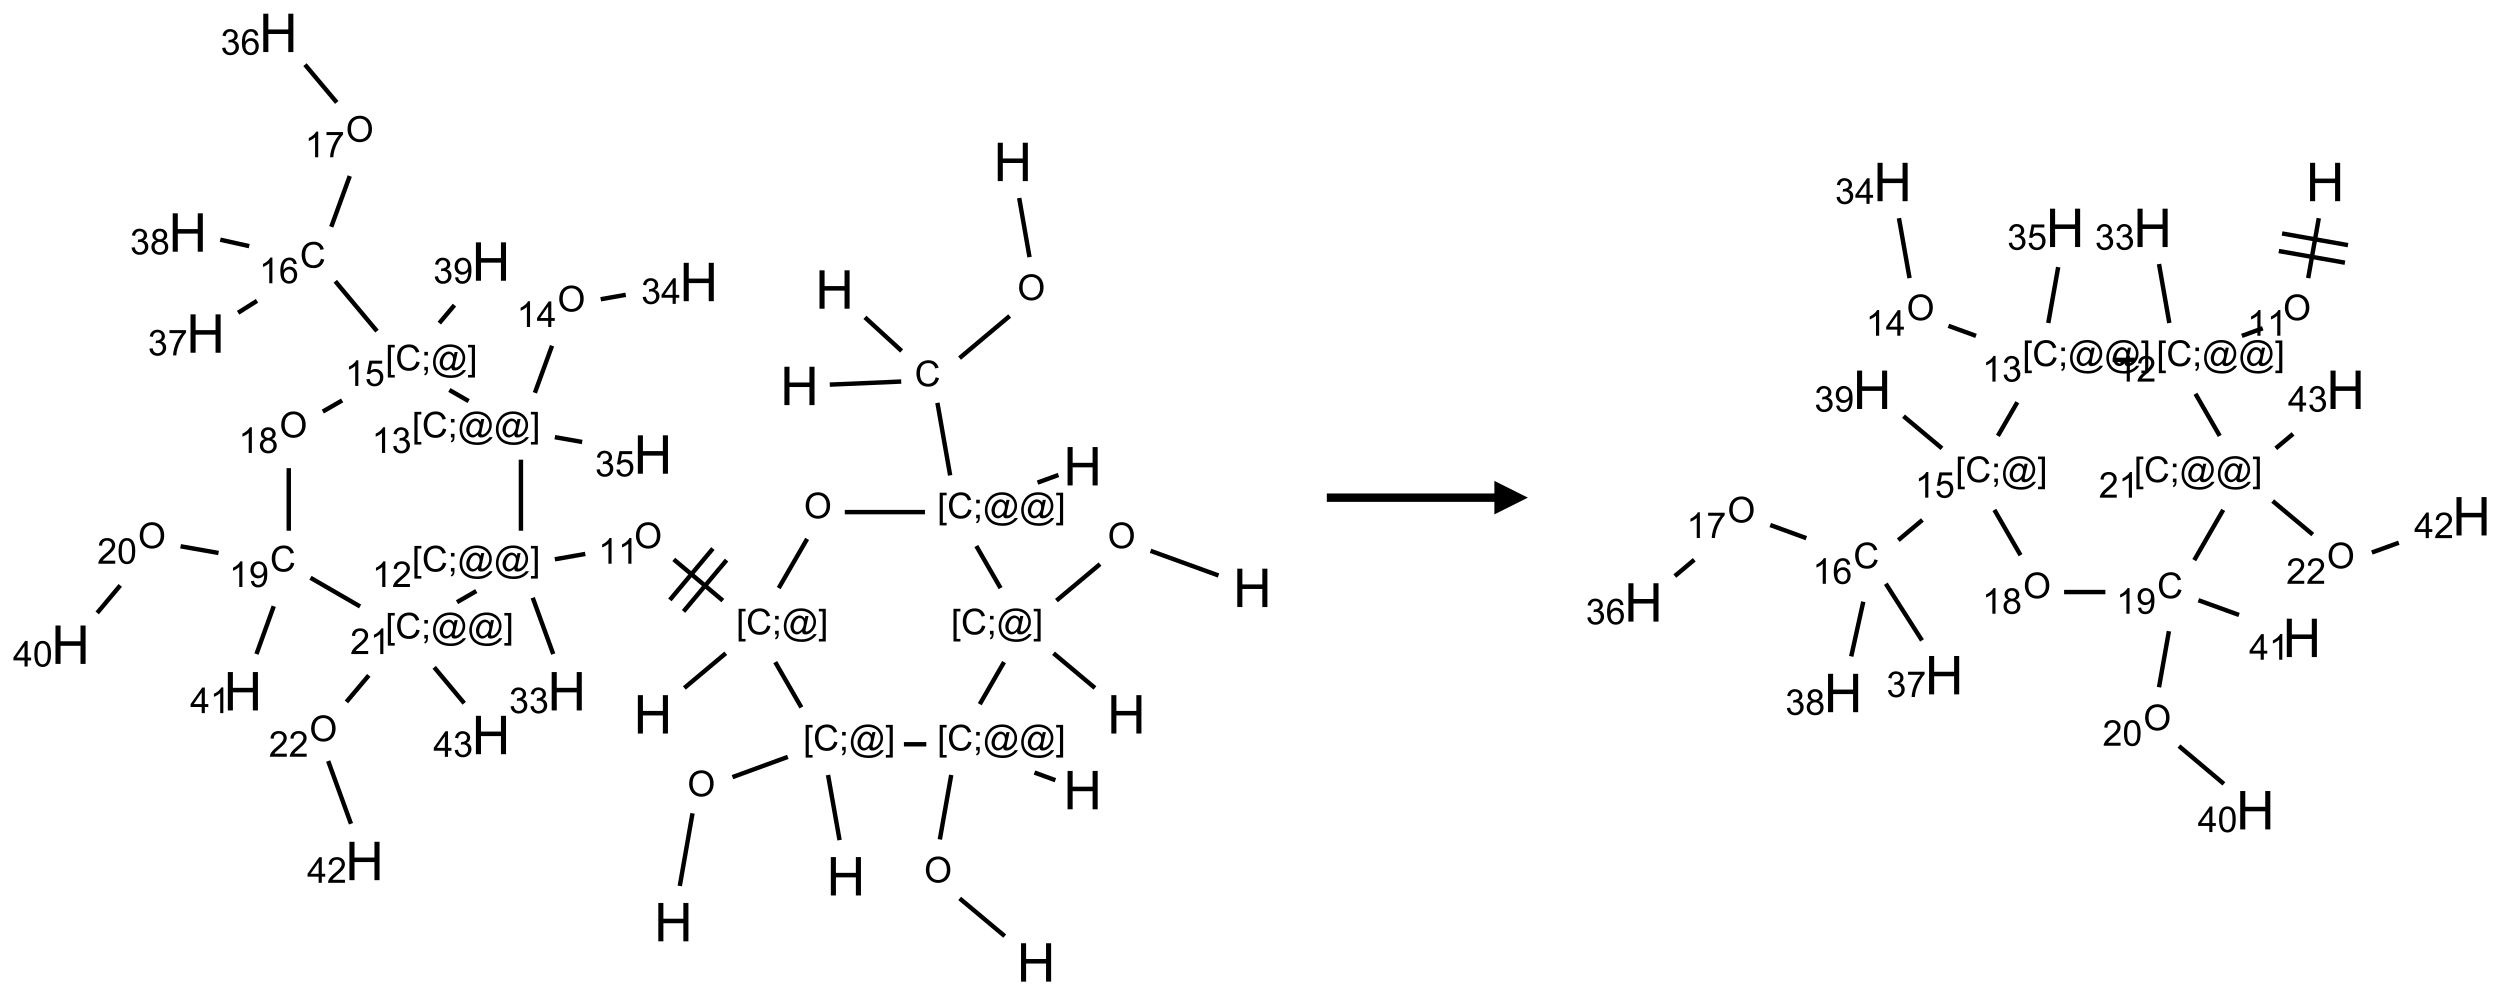 <?xml version="1.0" encoding="UTF-8"?>
<svg xmlns="http://www.w3.org/2000/svg" xmlns:xlink="http://www.w3.org/1999/xlink" width="746" height="297" viewBox="0 0 746 297">
<defs>
<g>
<g id="glyph-0-0">
<path d="M 2 0 L 2 -10 L 10 -10 L 10 0 Z M 2.25 -0.25 L 9.75 -0.25 L 9.75 -9.75 L 2.25 -9.75 Z M 2.25 -0.25 "/>
</g>
<g id="glyph-0-1">
<path d="M 1.281 0 L 1.281 -11.453 L 2.797 -11.453 L 2.797 -6.75 L 8.75 -6.75 L 8.75 -11.453 L 10.266 -11.453 L 10.266 0 L 8.75 0 L 8.75 -5.398 L 2.797 -5.398 L 2.797 0 Z M 1.281 0 "/>
</g>
<g id="glyph-1-0">
<path d="M 1.332 0 L 1.332 -6.668 L 6.668 -6.668 L 6.668 0 Z M 1.5 -0.168 L 6.5 -0.168 L 6.5 -6.5 L 1.5 -6.5 Z M 1.5 -0.168 "/>
</g>
<g id="glyph-1-1">
<path d="M 0.516 -3.719 C 0.516 -4.984 0.855 -5.977 1.535 -6.695 C 2.215 -7.414 3.094 -7.77 4.172 -7.77 C 4.875 -7.77 5.512 -7.602 6.078 -7.266 C 6.645 -6.93 7.074 -6.461 7.371 -5.855 C 7.668 -5.254 7.816 -4.57 7.816 -3.809 C 7.816 -3.035 7.66 -2.34 7.348 -1.73 C 7.035 -1.117 6.594 -0.656 6.02 -0.34 C 5.449 -0.027 4.828 0.129 4.168 0.129 C 3.449 0.129 2.805 -0.043 2.238 -0.391 C 1.672 -0.738 1.246 -1.211 0.953 -1.812 C 0.66 -2.414 0.516 -3.047 0.516 -3.719 Z M 1.559 -3.703 C 1.559 -2.781 1.805 -2.059 2.301 -1.527 C 2.793 -1 3.414 -0.734 4.16 -0.734 C 4.922 -0.734 5.547 -1 6.039 -1.535 C 6.531 -2.07 6.777 -2.828 6.777 -3.812 C 6.777 -4.434 6.672 -4.977 6.461 -5.441 C 6.25 -5.902 5.945 -6.262 5.539 -6.52 C 5.133 -6.773 4.68 -6.902 4.176 -6.902 C 3.461 -6.902 2.848 -6.656 2.332 -6.164 C 1.816 -5.672 1.559 -4.852 1.559 -3.703 Z M 1.559 -3.703 "/>
</g>
<g id="glyph-1-2">
<path d="M 6.27 -2.676 L 7.281 -2.422 C 7.07 -1.594 6.688 -0.961 6.137 -0.523 C 5.586 -0.086 4.914 0.129 4.121 0.129 C 3.297 0.129 2.629 -0.039 2.113 -0.371 C 1.598 -0.707 1.203 -1.191 0.934 -1.828 C 0.664 -2.465 0.531 -3.145 0.531 -3.875 C 0.531 -4.672 0.684 -5.363 0.988 -5.957 C 1.293 -6.547 1.723 -6.996 2.285 -7.305 C 2.844 -7.613 3.461 -7.766 4.137 -7.766 C 4.898 -7.766 5.543 -7.57 6.062 -7.184 C 6.582 -6.793 6.945 -6.246 7.152 -5.543 L 6.156 -5.309 C 5.98 -5.863 5.723 -6.266 5.387 -6.52 C 5.051 -6.773 4.625 -6.902 4.113 -6.902 C 3.527 -6.902 3.039 -6.762 2.645 -6.48 C 2.25 -6.199 1.973 -5.82 1.812 -5.348 C 1.652 -4.871 1.574 -4.383 1.574 -3.879 C 1.574 -3.23 1.668 -2.664 1.855 -2.18 C 2.047 -1.695 2.34 -1.332 2.738 -1.094 C 3.137 -0.855 3.57 -0.734 4.035 -0.734 C 4.602 -0.734 5.082 -0.898 5.473 -1.223 C 5.867 -1.551 6.133 -2.035 6.27 -2.676 Z M 6.27 -2.676 "/>
</g>
<g id="glyph-1-3">
<path d="M 0.723 2.121 L 0.723 -7.637 L 2.793 -7.637 L 2.793 -6.859 L 1.66 -6.859 L 1.66 1.344 L 2.793 1.344 L 2.793 2.121 Z M 0.723 2.121 "/>
</g>
<g id="glyph-1-4">
<path d="M 0.949 -4.465 L 0.949 -5.531 L 2.016 -5.531 L 2.016 -4.465 Z M 0.949 0 L 0.949 -1.066 L 2.016 -1.066 L 2.016 0 C 2.016 0.391 1.945 0.711 1.809 0.949 C 1.668 1.191 1.449 1.379 1.145 1.512 L 0.887 1.109 C 1.082 1.023 1.23 0.895 1.324 0.727 C 1.418 0.559 1.469 0.316 1.48 0 Z M 0.949 0 "/>
</g>
<g id="glyph-1-5">
<path d="M 6.047 -0.848 C 5.82 -0.59 5.57 -0.379 5.289 -0.223 C 5.008 -0.062 4.73 0.016 4.449 0.016 C 4.141 0.016 3.84 -0.074 3.547 -0.254 C 3.254 -0.434 3.02 -0.715 2.836 -1.09 C 2.652 -1.465 2.562 -1.875 2.562 -2.324 C 2.562 -2.875 2.703 -3.43 2.988 -3.98 C 3.27 -4.535 3.621 -4.953 4.043 -5.23 C 4.461 -5.508 4.871 -5.645 5.266 -5.645 C 5.566 -5.645 5.855 -5.566 6.129 -5.41 C 6.402 -5.25 6.641 -5.012 6.84 -4.688 L 7.016 -5.496 L 7.949 -5.496 L 7.199 -2 C 7.094 -1.516 7.043 -1.246 7.043 -1.191 C 7.043 -1.098 7.078 -1.02 7.148 -0.949 C 7.219 -0.883 7.305 -0.848 7.406 -0.848 C 7.59 -0.848 7.832 -0.953 8.129 -1.168 C 8.527 -1.445 8.84 -1.816 9.07 -2.285 C 9.301 -2.75 9.418 -3.234 9.418 -3.73 C 9.418 -4.309 9.27 -4.852 8.973 -5.355 C 8.676 -5.859 8.23 -6.262 7.645 -6.562 C 7.055 -6.863 6.406 -7.016 5.691 -7.016 C 4.879 -7.016 4.137 -6.824 3.465 -6.445 C 2.793 -6.066 2.273 -5.52 1.902 -4.809 C 1.535 -4.098 1.348 -3.34 1.348 -2.527 C 1.348 -1.676 1.535 -0.941 1.902 -0.328 C 2.273 0.285 2.809 0.742 3.508 1.035 C 4.207 1.328 4.984 1.473 5.832 1.473 C 6.742 1.473 7.504 1.32 8.121 1.016 C 8.734 0.711 9.195 0.34 9.5 -0.098 L 10.441 -0.098 C 10.266 0.266 9.961 0.637 9.531 1.016 C 9.102 1.395 8.59 1.695 7.996 1.914 C 7.402 2.133 6.688 2.246 5.848 2.246 C 5.078 2.246 4.367 2.145 3.715 1.949 C 3.066 1.75 2.512 1.453 2.051 1.055 C 1.594 0.656 1.25 0.199 1.016 -0.316 C 0.723 -0.973 0.578 -1.684 0.578 -2.441 C 0.578 -3.289 0.75 -4.098 1.098 -4.863 C 1.523 -5.805 2.125 -6.527 2.902 -7.027 C 3.684 -7.527 4.629 -7.777 5.738 -7.777 C 6.602 -7.777 7.375 -7.602 8.059 -7.246 C 8.746 -6.895 9.285 -6.371 9.684 -5.672 C 10.02 -5.07 10.188 -4.418 10.188 -3.715 C 10.188 -2.707 9.832 -1.812 9.125 -1.031 C 8.492 -0.328 7.801 0.02 7.051 0.02 C 6.812 0.02 6.617 -0.016 6.473 -0.09 C 6.324 -0.16 6.215 -0.266 6.145 -0.402 C 6.102 -0.488 6.066 -0.637 6.047 -0.848 Z M 3.527 -2.262 C 3.527 -1.785 3.641 -1.414 3.863 -1.152 C 4.09 -0.887 4.348 -0.754 4.641 -0.754 C 4.836 -0.754 5.039 -0.812 5.254 -0.93 C 5.469 -1.047 5.676 -1.219 5.871 -1.449 C 6.066 -1.676 6.23 -1.969 6.355 -2.32 C 6.48 -2.672 6.543 -3.027 6.543 -3.379 C 6.543 -3.852 6.426 -4.219 6.191 -4.48 C 5.957 -4.738 5.672 -4.871 5.332 -4.871 C 5.109 -4.871 4.902 -4.812 4.707 -4.699 C 4.512 -4.586 4.32 -4.406 4.137 -4.156 C 3.953 -3.906 3.805 -3.602 3.691 -3.246 C 3.582 -2.887 3.527 -2.559 3.527 -2.262 Z M 3.527 -2.262 "/>
</g>
<g id="glyph-1-6">
<path d="M 2.27 2.121 L 0.203 2.121 L 0.203 1.344 L 1.332 1.344 L 1.332 -6.859 L 0.203 -6.859 L 0.203 -7.637 L 2.27 -7.637 Z M 2.27 2.121 "/>
</g>
<g id="glyph-1-7">
<path d="M 3.973 0 L 3.035 0 L 3.035 -5.973 C 2.809 -5.758 2.516 -5.543 2.148 -5.328 C 1.781 -5.113 1.453 -4.953 1.16 -4.844 L 1.16 -5.75 C 1.684 -5.996 2.145 -6.297 2.535 -6.645 C 2.93 -6.996 3.207 -7.336 3.371 -7.668 L 3.973 -7.668 Z M 3.973 0 "/>
</g>
<g id="glyph-1-8">
<path d="M 5.371 -0.902 L 5.371 0 L 0.324 0 C 0.316 -0.227 0.352 -0.441 0.434 -0.652 C 0.562 -0.996 0.766 -1.332 1.051 -1.668 C 1.332 -2 1.742 -2.387 2.277 -2.824 C 3.105 -3.504 3.668 -4.043 3.957 -4.441 C 4.25 -4.84 4.395 -5.215 4.395 -5.566 C 4.395 -5.938 4.262 -6.254 3.996 -6.508 C 3.73 -6.762 3.387 -6.891 2.957 -6.891 C 2.508 -6.891 2.145 -6.754 1.875 -6.484 C 1.605 -6.215 1.469 -5.84 1.465 -5.359 L 0.5 -5.457 C 0.566 -6.176 0.812 -6.727 1.246 -7.102 C 1.676 -7.477 2.254 -7.668 2.98 -7.668 C 3.711 -7.668 4.293 -7.465 4.719 -7.059 C 5.145 -6.652 5.359 -6.148 5.359 -5.547 C 5.359 -5.242 5.297 -4.941 5.172 -4.645 C 5.047 -4.352 4.84 -4.039 4.551 -3.715 C 4.262 -3.387 3.777 -2.938 3.105 -2.371 C 2.543 -1.898 2.18 -1.578 2.02 -1.41 C 1.859 -1.242 1.73 -1.07 1.625 -0.902 Z M 5.371 -0.902 "/>
</g>
<g id="glyph-1-9">
<path d="M 0.449 -2.016 L 1.387 -2.141 C 1.492 -1.609 1.676 -1.227 1.934 -0.992 C 2.191 -0.758 2.508 -0.641 2.879 -0.641 C 3.32 -0.641 3.695 -0.793 3.996 -1.098 C 4.301 -1.402 4.453 -1.781 4.453 -2.234 C 4.453 -2.664 4.312 -3.02 4.031 -3.301 C 3.75 -3.578 3.391 -3.719 2.957 -3.719 C 2.781 -3.719 2.562 -3.684 2.297 -3.613 L 2.402 -4.438 C 2.465 -4.43 2.516 -4.426 2.551 -4.426 C 2.949 -4.426 3.312 -4.531 3.629 -4.738 C 3.949 -4.949 4.109 -5.27 4.109 -5.703 C 4.109 -6.047 3.992 -6.332 3.762 -6.559 C 3.527 -6.785 3.227 -6.895 2.859 -6.895 C 2.496 -6.895 2.191 -6.781 1.949 -6.551 C 1.707 -6.324 1.547 -5.98 1.48 -5.52 L 0.543 -5.688 C 0.656 -6.316 0.918 -6.805 1.324 -7.148 C 1.73 -7.492 2.234 -7.668 2.84 -7.668 C 3.254 -7.668 3.641 -7.578 3.988 -7.398 C 4.34 -7.219 4.609 -6.977 4.793 -6.668 C 4.98 -6.359 5.074 -6.031 5.074 -5.684 C 5.074 -5.352 4.984 -5.051 4.809 -4.781 C 4.629 -4.512 4.367 -4.297 4.02 -4.137 C 4.473 -4.031 4.824 -3.816 5.074 -3.488 C 5.324 -3.16 5.449 -2.75 5.449 -2.254 C 5.449 -1.59 5.203 -1.023 4.719 -0.559 C 4.234 -0.098 3.617 0.137 2.875 0.137 C 2.203 0.137 1.648 -0.062 1.207 -0.465 C 0.762 -0.863 0.512 -1.379 0.449 -2.016 Z M 0.449 -2.016 "/>
</g>
<g id="glyph-1-10">
<path d="M 3.449 0 L 3.449 -1.828 L 0.137 -1.828 L 0.137 -2.688 L 3.621 -7.637 L 4.387 -7.637 L 4.387 -2.688 L 5.418 -2.688 L 5.418 -1.828 L 4.387 -1.828 L 4.387 0 Z M 3.449 -2.688 L 3.449 -6.129 L 1.059 -2.688 Z M 3.449 -2.688 "/>
</g>
<g id="glyph-1-11">
<path d="M 0.441 -2 L 1.426 -2.082 C 1.5 -1.605 1.668 -1.242 1.934 -1.004 C 2.199 -0.762 2.52 -0.641 2.895 -0.641 C 3.348 -0.641 3.73 -0.812 4.043 -1.152 C 4.355 -1.492 4.512 -1.941 4.512 -2.504 C 4.512 -3.039 4.359 -3.461 4.059 -3.77 C 3.758 -4.078 3.367 -4.234 2.879 -4.234 C 2.578 -4.234 2.305 -4.164 2.062 -4.027 C 1.82 -3.891 1.629 -3.715 1.488 -3.496 L 0.609 -3.609 L 1.348 -7.531 L 5.145 -7.531 L 5.145 -6.637 L 2.098 -6.637 L 1.688 -4.582 C 2.145 -4.902 2.625 -5.062 3.129 -5.062 C 3.797 -5.062 4.359 -4.832 4.816 -4.371 C 5.277 -3.91 5.504 -3.312 5.504 -2.59 C 5.504 -1.898 5.305 -1.301 4.902 -0.797 C 4.41 -0.18 3.742 0.129 2.895 0.129 C 2.199 0.129 1.633 -0.062 1.195 -0.453 C 0.758 -0.844 0.504 -1.359 0.441 -2 Z M 0.441 -2 "/>
</g>
<g id="glyph-1-12">
<path d="M 5.309 -5.766 L 4.375 -5.691 C 4.293 -6.059 4.172 -6.328 4.02 -6.496 C 3.766 -6.762 3.453 -6.895 3.082 -6.895 C 2.785 -6.895 2.523 -6.812 2.297 -6.645 C 2 -6.43 1.77 -6.117 1.598 -5.703 C 1.43 -5.289 1.34 -4.703 1.332 -3.938 C 1.559 -4.281 1.836 -4.535 2.16 -4.703 C 2.488 -4.871 2.828 -4.953 3.188 -4.953 C 3.812 -4.953 4.344 -4.723 4.785 -4.262 C 5.223 -3.801 5.441 -3.207 5.441 -2.48 C 5.441 -2 5.34 -1.555 5.133 -1.145 C 4.926 -0.73 4.641 -0.418 4.281 -0.199 C 3.922 0.02 3.512 0.129 3.051 0.129 C 2.27 0.129 1.633 -0.156 1.141 -0.73 C 0.648 -1.305 0.402 -2.254 0.402 -3.574 C 0.402 -5.051 0.672 -6.121 1.219 -6.793 C 1.695 -7.375 2.336 -7.668 3.141 -7.668 C 3.742 -7.668 4.234 -7.5 4.617 -7.16 C 5 -6.824 5.23 -6.359 5.309 -5.766 Z M 1.48 -2.473 C 1.48 -2.152 1.547 -1.844 1.684 -1.547 C 1.82 -1.25 2.016 -1.027 2.262 -0.871 C 2.508 -0.719 2.766 -0.641 3.035 -0.641 C 3.434 -0.641 3.773 -0.801 4.059 -1.121 C 4.344 -1.441 4.484 -1.875 4.484 -2.422 C 4.484 -2.949 4.344 -3.367 4.062 -3.668 C 3.781 -3.973 3.426 -4.125 3 -4.125 C 2.578 -4.125 2.219 -3.973 1.922 -3.668 C 1.625 -3.363 1.48 -2.969 1.48 -2.473 Z M 1.48 -2.473 "/>
</g>
<g id="glyph-1-13">
<path d="M 0.504 -6.637 L 0.504 -7.535 L 5.449 -7.535 L 5.449 -6.809 C 4.961 -6.289 4.48 -5.602 4.004 -4.746 C 3.527 -3.887 3.156 -3.004 2.895 -2.098 C 2.707 -1.461 2.59 -0.762 2.535 0 L 1.574 0 C 1.582 -0.602 1.703 -1.328 1.926 -2.176 C 2.152 -3.027 2.477 -3.848 2.898 -4.637 C 3.32 -5.426 3.77 -6.094 4.246 -6.637 Z M 0.504 -6.637 "/>
</g>
<g id="glyph-1-14">
<path d="M 1.887 -4.141 C 1.496 -4.281 1.207 -4.484 1.02 -4.75 C 0.832 -5.016 0.738 -5.328 0.738 -5.699 C 0.738 -6.254 0.938 -6.719 1.34 -7.098 C 1.738 -7.477 2.27 -7.668 2.934 -7.668 C 3.598 -7.668 4.137 -7.473 4.543 -7.086 C 4.949 -6.699 5.152 -6.227 5.152 -5.672 C 5.152 -5.316 5.059 -5.008 4.871 -4.746 C 4.688 -4.484 4.406 -4.281 4.027 -4.141 C 4.496 -3.988 4.852 -3.742 5.098 -3.402 C 5.34 -3.062 5.465 -2.656 5.465 -2.184 C 5.465 -1.531 5.234 -0.98 4.77 -0.535 C 4.309 -0.09 3.703 0.129 2.949 0.129 C 2.195 0.129 1.586 -0.094 1.125 -0.539 C 0.664 -0.984 0.434 -1.543 0.434 -2.207 C 0.434 -2.703 0.559 -3.121 0.809 -3.457 C 1.062 -3.793 1.422 -4.02 1.887 -4.141 Z M 1.699 -5.73 C 1.699 -5.367 1.812 -5.074 2.047 -4.844 C 2.281 -4.613 2.582 -4.5 2.953 -4.5 C 3.312 -4.5 3.609 -4.613 3.84 -4.84 C 4.07 -5.066 4.188 -5.348 4.188 -5.676 C 4.188 -6.02 4.07 -6.309 3.832 -6.543 C 3.594 -6.777 3.297 -6.895 2.941 -6.895 C 2.586 -6.895 2.289 -6.781 2.051 -6.551 C 1.816 -6.324 1.699 -6.047 1.699 -5.73 Z M 1.395 -2.203 C 1.395 -1.938 1.461 -1.676 1.586 -1.426 C 1.711 -1.176 1.902 -0.984 2.152 -0.848 C 2.402 -0.711 2.672 -0.641 2.957 -0.641 C 3.406 -0.641 3.777 -0.785 4.066 -1.074 C 4.359 -1.363 4.504 -1.727 4.504 -2.172 C 4.504 -2.625 4.355 -2.996 4.055 -3.293 C 3.754 -3.586 3.379 -3.734 2.926 -3.734 C 2.484 -3.734 2.121 -3.59 1.832 -3.297 C 1.543 -3.004 1.395 -2.641 1.395 -2.203 Z M 1.395 -2.203 "/>
</g>
<g id="glyph-1-15">
<path d="M 0.582 -1.766 L 1.484 -1.848 C 1.562 -1.426 1.707 -1.117 1.922 -0.926 C 2.137 -0.734 2.414 -0.641 2.75 -0.641 C 3.039 -0.641 3.289 -0.707 3.508 -0.84 C 3.727 -0.973 3.902 -1.148 4.043 -1.367 C 4.18 -1.586 4.297 -1.887 4.391 -2.262 C 4.484 -2.637 4.531 -3.016 4.531 -3.406 C 4.531 -3.449 4.531 -3.512 4.527 -3.594 C 4.34 -3.297 4.082 -3.055 3.758 -2.867 C 3.434 -2.68 3.082 -2.59 2.703 -2.59 C 2.07 -2.59 1.535 -2.816 1.098 -3.277 C 0.66 -3.734 0.441 -4.34 0.441 -5.09 C 0.441 -5.863 0.672 -6.484 1.129 -6.957 C 1.586 -7.43 2.156 -7.668 2.844 -7.668 C 3.34 -7.668 3.793 -7.531 4.207 -7.266 C 4.617 -7 4.93 -6.617 5.145 -6.121 C 5.355 -5.629 5.465 -4.91 5.465 -3.973 C 5.465 -2.996 5.359 -2.223 5.145 -1.645 C 4.934 -1.066 4.617 -0.625 4.199 -0.324 C 3.781 -0.02 3.293 0.129 2.73 0.129 C 2.133 0.129 1.645 -0.035 1.266 -0.367 C 0.887 -0.699 0.66 -1.164 0.582 -1.766 Z M 4.422 -5.137 C 4.422 -5.676 4.277 -6.102 3.992 -6.418 C 3.707 -6.734 3.359 -6.891 2.957 -6.891 C 2.543 -6.891 2.18 -6.719 1.871 -6.379 C 1.562 -6.039 1.406 -5.598 1.406 -5.059 C 1.406 -4.57 1.555 -4.176 1.848 -3.871 C 2.141 -3.566 2.5 -3.418 2.934 -3.418 C 3.367 -3.418 3.723 -3.57 4.004 -3.871 C 4.281 -4.176 4.422 -4.598 4.422 -5.137 Z M 4.422 -5.137 "/>
</g>
<g id="glyph-1-16">
<path d="M 0.441 -3.766 C 0.441 -4.668 0.535 -5.395 0.723 -5.945 C 0.906 -6.496 1.184 -6.922 1.551 -7.219 C 1.918 -7.516 2.375 -7.668 2.934 -7.668 C 3.344 -7.668 3.703 -7.586 4.012 -7.418 C 4.32 -7.254 4.574 -7.016 4.777 -6.707 C 4.977 -6.395 5.137 -6.016 5.25 -5.57 C 5.363 -5.125 5.422 -4.523 5.422 -3.766 C 5.422 -2.871 5.328 -2.148 5.145 -1.598 C 4.961 -1.047 4.688 -0.621 4.32 -0.32 C 3.953 -0.02 3.492 0.129 2.934 0.129 C 2.195 0.129 1.617 -0.133 1.199 -0.66 C 0.695 -1.297 0.441 -2.332 0.441 -3.766 Z M 1.406 -3.766 C 1.406 -2.512 1.555 -1.68 1.848 -1.262 C 2.141 -0.848 2.5 -0.641 2.934 -0.641 C 3.363 -0.641 3.727 -0.848 4.02 -1.266 C 4.312 -1.684 4.457 -2.516 4.457 -3.766 C 4.457 -5.023 4.312 -5.859 4.02 -6.27 C 3.727 -6.684 3.359 -6.891 2.922 -6.891 C 2.492 -6.891 2.148 -6.707 1.891 -6.344 C 1.566 -5.879 1.406 -5.02 1.406 -3.766 Z M 1.406 -3.766 "/>
</g>
</g>
</defs>
<path fill="none" stroke-width="0.033" stroke-linecap="butt" stroke-linejoin="miter" stroke="rgb(0%, 0%, 0%)" stroke-opacity="1" stroke-miterlimit="10" d="M 7.077 1.232 L 7.154 1.673 " transform="matrix(40, 0, 0, 40, 21.047, 9.811)"/>
<path fill="none" stroke-width="0.033" stroke-linecap="butt" stroke-linejoin="miter" stroke="rgb(0%, 0%, 0%)" stroke-opacity="1" stroke-miterlimit="10" d="M 7.006 2.112 L 6.632 2.426 " transform="matrix(40, 0, 0, 40, 21.047, 9.811)"/>
<path fill="none" stroke-width="0.033" stroke-linecap="butt" stroke-linejoin="miter" stroke="rgb(0%, 0%, 0%)" stroke-opacity="1" stroke-miterlimit="10" d="M 6.197 2.601 L 5.664 2.624 " transform="matrix(40, 0, 0, 40, 21.047, 9.811)"/>
<path fill="none" stroke-width="0.033" stroke-linecap="butt" stroke-linejoin="miter" stroke="rgb(0%, 0%, 0%)" stroke-opacity="1" stroke-miterlimit="10" d="M 6.2 2.373 L 5.926 2.122 " transform="matrix(40, 0, 0, 40, 21.047, 9.811)"/>
<path fill="none" stroke-width="0.033" stroke-linecap="butt" stroke-linejoin="miter" stroke="rgb(0%, 0%, 0%)" stroke-opacity="1" stroke-miterlimit="10" d="M 6.467 2.76 L 6.562 3.301 " transform="matrix(40, 0, 0, 40, 21.047, 9.811)"/>
<path fill="none" stroke-width="0.033" stroke-linecap="butt" stroke-linejoin="miter" stroke="rgb(0%, 0%, 0%)" stroke-opacity="1" stroke-miterlimit="10" d="M 7.214 3.355 L 7.37 3.298 " transform="matrix(40, 0, 0, 40, 21.047, 9.811)"/>
<path fill="none" stroke-width="0.033" stroke-linecap="butt" stroke-linejoin="miter" stroke="rgb(0%, 0%, 0%)" stroke-opacity="1" stroke-miterlimit="10" d="M 6.374 3.575 L 5.776 3.575 " transform="matrix(40, 0, 0, 40, 21.047, 9.811)"/>
<path fill="none" stroke-width="0.033" stroke-linecap="butt" stroke-linejoin="miter" stroke="rgb(0%, 0%, 0%)" stroke-opacity="1" stroke-miterlimit="10" d="M 5.495 3.775 L 5.283 4.142 " transform="matrix(40, 0, 0, 40, 21.047, 9.811)"/>
<path fill="none" stroke-width="0.033" stroke-linecap="butt" stroke-linejoin="miter" stroke="rgb(0%, 0%, 0%)" stroke-opacity="1" stroke-miterlimit="10" d="M 4.888 4.628 L 4.579 4.887 " transform="matrix(40, 0, 0, 40, 21.047, 9.811)"/>
<path fill="none" stroke-width="0.033" stroke-linecap="butt" stroke-linejoin="miter" stroke="rgb(0%, 0%, 0%)" stroke-opacity="1" stroke-miterlimit="10" d="M 4.866 4.235 L 4.5 3.928 " transform="matrix(40, 0, 0, 40, 21.047, 9.811)"/>
<path fill="none" stroke-width="0.033" stroke-linecap="butt" stroke-linejoin="miter" stroke="rgb(0%, 0%, 0%)" stroke-opacity="1" stroke-miterlimit="10" d="M 4.792 3.847 L 4.471 4.23 " transform="matrix(40, 0, 0, 40, 21.047, 9.811)"/>
<path fill="none" stroke-width="0.033" stroke-linecap="butt" stroke-linejoin="miter" stroke="rgb(0%, 0%, 0%)" stroke-opacity="1" stroke-miterlimit="10" d="M 4.894 3.933 L 4.573 4.316 " transform="matrix(40, 0, 0, 40, 21.047, 9.811)"/>
<path fill="none" stroke-width="0.033" stroke-linecap="butt" stroke-linejoin="miter" stroke="rgb(0%, 0%, 0%)" stroke-opacity="1" stroke-miterlimit="10" d="M 3.84 3.887 L 3.613 3.927 " transform="matrix(40, 0, 0, 40, 21.047, 9.811)"/>
<path fill="none" stroke-width="0.033" stroke-linecap="butt" stroke-linejoin="miter" stroke="rgb(0%, 0%, 0%)" stroke-opacity="1" stroke-miterlimit="10" d="M 3.448 4.214 L 3.601 4.634 " transform="matrix(40, 0, 0, 40, 21.047, 9.811)"/>
<path fill="none" stroke-width="0.033" stroke-linecap="butt" stroke-linejoin="miter" stroke="rgb(0%, 0%, 0%)" stroke-opacity="1" stroke-miterlimit="10" d="M 3.36 3.714 L 3.36 3.184 " transform="matrix(40, 0, 0, 40, 21.047, 9.811)"/>
<path fill="none" stroke-width="0.033" stroke-linecap="butt" stroke-linejoin="miter" stroke="rgb(0%, 0%, 0%)" stroke-opacity="1" stroke-miterlimit="10" d="M 3.464 2.685 L 3.592 2.334 " transform="matrix(40, 0, 0, 40, 21.047, 9.811)"/>
<path fill="none" stroke-width="0.033" stroke-linecap="butt" stroke-linejoin="miter" stroke="rgb(0%, 0%, 0%)" stroke-opacity="1" stroke-miterlimit="10" d="M 3.955 1.987 L 4.142 1.954 " transform="matrix(40, 0, 0, 40, 21.047, 9.811)"/>
<path fill="none" stroke-width="0.033" stroke-linecap="butt" stroke-linejoin="miter" stroke="rgb(0%, 0%, 0%)" stroke-opacity="1" stroke-miterlimit="10" d="M 3.613 3.016 L 3.817 3.052 " transform="matrix(40, 0, 0, 40, 21.047, 9.811)"/>
<path fill="none" stroke-width="0.033" stroke-linecap="butt" stroke-linejoin="miter" stroke="rgb(0%, 0%, 0%)" stroke-opacity="1" stroke-miterlimit="10" d="M 2.97 2.747 L 2.826 2.664 " transform="matrix(40, 0, 0, 40, 21.047, 9.811)"/>
<path fill="none" stroke-width="0.033" stroke-linecap="butt" stroke-linejoin="miter" stroke="rgb(0%, 0%, 0%)" stroke-opacity="1" stroke-miterlimit="10" d="M 2.286 2.225 L 1.975 1.853 " transform="matrix(40, 0, 0, 40, 21.047, 9.811)"/>
<path fill="none" stroke-width="0.033" stroke-linecap="butt" stroke-linejoin="miter" stroke="rgb(0%, 0%, 0%)" stroke-opacity="1" stroke-miterlimit="10" d="M 1.945 1.447 L 2.083 1.068 " transform="matrix(40, 0, 0, 40, 21.047, 9.811)"/>
<path fill="none" stroke-width="0.033" stroke-linecap="butt" stroke-linejoin="miter" stroke="rgb(0%, 0%, 0%)" stroke-opacity="1" stroke-miterlimit="10" d="M 1.986 0.519 L 1.749 0.237 " transform="matrix(40, 0, 0, 40, 21.047, 9.811)"/>
<path fill="none" stroke-width="0.033" stroke-linecap="butt" stroke-linejoin="miter" stroke="rgb(0%, 0%, 0%)" stroke-opacity="1" stroke-miterlimit="10" d="M 1.391 1.999 L 1.25 2.088 " transform="matrix(40, 0, 0, 40, 21.047, 9.811)"/>
<path fill="none" stroke-width="0.033" stroke-linecap="butt" stroke-linejoin="miter" stroke="rgb(0%, 0%, 0%)" stroke-opacity="1" stroke-miterlimit="10" d="M 1.333 1.591 L 1.117 1.543 " transform="matrix(40, 0, 0, 40, 21.047, 9.811)"/>
<path fill="none" stroke-width="0.033" stroke-linecap="butt" stroke-linejoin="miter" stroke="rgb(0%, 0%, 0%)" stroke-opacity="1" stroke-miterlimit="10" d="M 2.751 2.165 L 2.864 2.031 " transform="matrix(40, 0, 0, 40, 21.047, 9.811)"/>
<path fill="none" stroke-width="0.033" stroke-linecap="butt" stroke-linejoin="miter" stroke="rgb(0%, 0%, 0%)" stroke-opacity="1" stroke-miterlimit="10" d="M 2.026 2.742 L 1.882 2.825 " transform="matrix(40, 0, 0, 40, 21.047, 9.811)"/>
<path fill="none" stroke-width="0.033" stroke-linecap="butt" stroke-linejoin="miter" stroke="rgb(0%, 0%, 0%)" stroke-opacity="1" stroke-miterlimit="10" d="M 1.628 3.247 L 1.628 3.714 " transform="matrix(40, 0, 0, 40, 21.047, 9.811)"/>
<path fill="none" stroke-width="0.033" stroke-linecap="butt" stroke-linejoin="miter" stroke="rgb(0%, 0%, 0%)" stroke-opacity="1" stroke-miterlimit="10" d="M 1.104 3.88 L 0.821 3.83 " transform="matrix(40, 0, 0, 40, 21.047, 9.811)"/>
<path fill="none" stroke-width="0.033" stroke-linecap="butt" stroke-linejoin="miter" stroke="rgb(0%, 0%, 0%)" stroke-opacity="1" stroke-miterlimit="10" d="M 0.371 4.122 L 0.199 4.327 " transform="matrix(40, 0, 0, 40, 21.047, 9.811)"/>
<path fill="none" stroke-width="0.033" stroke-linecap="butt" stroke-linejoin="miter" stroke="rgb(0%, 0%, 0%)" stroke-opacity="1" stroke-miterlimit="10" d="M 1.516 4.277 L 1.387 4.634 " transform="matrix(40, 0, 0, 40, 21.047, 9.811)"/>
<path fill="none" stroke-width="0.033" stroke-linecap="butt" stroke-linejoin="miter" stroke="rgb(0%, 0%, 0%)" stroke-opacity="1" stroke-miterlimit="10" d="M 1.79 4.065 L 2.16 4.279 " transform="matrix(40, 0, 0, 40, 21.047, 9.811)"/>
<path fill="none" stroke-width="0.033" stroke-linecap="butt" stroke-linejoin="miter" stroke="rgb(0%, 0%, 0%)" stroke-opacity="1" stroke-miterlimit="10" d="M 2.883 4.247 L 3.027 4.164 " transform="matrix(40, 0, 0, 40, 21.047, 9.811)"/>
<path fill="none" stroke-width="0.033" stroke-linecap="butt" stroke-linejoin="miter" stroke="rgb(0%, 0%, 0%)" stroke-opacity="1" stroke-miterlimit="10" d="M 2.225 4.793 L 2.058 4.991 " transform="matrix(40, 0, 0, 40, 21.047, 9.811)"/>
<path fill="none" stroke-width="0.033" stroke-linecap="butt" stroke-linejoin="miter" stroke="rgb(0%, 0%, 0%)" stroke-opacity="1" stroke-miterlimit="10" d="M 1.922 5.432 L 2.092 5.9 " transform="matrix(40, 0, 0, 40, 21.047, 9.811)"/>
<path fill="none" stroke-width="0.033" stroke-linecap="butt" stroke-linejoin="miter" stroke="rgb(0%, 0%, 0%)" stroke-opacity="1" stroke-miterlimit="10" d="M 2.713 4.733 L 2.937 5.001 " transform="matrix(40, 0, 0, 40, 21.047, 9.811)"/>
<path fill="none" stroke-width="0.033" stroke-linecap="butt" stroke-linejoin="miter" stroke="rgb(0%, 0%, 0%)" stroke-opacity="1" stroke-miterlimit="10" d="M 5.257 4.694 L 5.452 5.032 " transform="matrix(40, 0, 0, 40, 21.047, 9.811)"/>
<path fill="none" stroke-width="0.033" stroke-linecap="butt" stroke-linejoin="miter" stroke="rgb(0%, 0%, 0%)" stroke-opacity="1" stroke-miterlimit="10" d="M 5.651 5.536 L 5.737 6.022 " transform="matrix(40, 0, 0, 40, 21.047, 9.811)"/>
<path fill="none" stroke-width="0.033" stroke-linecap="butt" stroke-linejoin="miter" stroke="rgb(0%, 0%, 0%)" stroke-opacity="1" stroke-miterlimit="10" d="M 5.351 5.401 L 4.938 5.552 " transform="matrix(40, 0, 0, 40, 21.047, 9.811)"/>
<path fill="none" stroke-width="0.033" stroke-linecap="butt" stroke-linejoin="miter" stroke="rgb(0%, 0%, 0%)" stroke-opacity="1" stroke-miterlimit="10" d="M 4.64 5.822 L 4.545 6.364 " transform="matrix(40, 0, 0, 40, 21.047, 9.811)"/>
<path fill="none" stroke-width="0.033" stroke-linecap="butt" stroke-linejoin="miter" stroke="rgb(0%, 0%, 0%)" stroke-opacity="1" stroke-miterlimit="10" d="M 6.217 5.307 L 6.384 5.307 " transform="matrix(40, 0, 0, 40, 21.047, 9.811)"/>
<path fill="none" stroke-width="0.033" stroke-linecap="butt" stroke-linejoin="miter" stroke="rgb(0%, 0%, 0%)" stroke-opacity="1" stroke-miterlimit="10" d="M 7.191 5.518 L 7.347 5.575 " transform="matrix(40, 0, 0, 40, 21.047, 9.811)"/>
<path fill="none" stroke-width="0.033" stroke-linecap="butt" stroke-linejoin="miter" stroke="rgb(0%, 0%, 0%)" stroke-opacity="1" stroke-miterlimit="10" d="M 6.57 5.536 L 6.485 6.017 " transform="matrix(40, 0, 0, 40, 21.047, 9.811)"/>
<path fill="none" stroke-width="0.033" stroke-linecap="butt" stroke-linejoin="miter" stroke="rgb(0%, 0%, 0%)" stroke-opacity="1" stroke-miterlimit="10" d="M 6.633 6.457 L 6.969 6.738 " transform="matrix(40, 0, 0, 40, 21.047, 9.811)"/>
<path fill="none" stroke-width="0.033" stroke-linecap="butt" stroke-linejoin="miter" stroke="rgb(0%, 0%, 0%)" stroke-opacity="1" stroke-miterlimit="10" d="M 6.783 5.008 L 6.964 4.694 " transform="matrix(40, 0, 0, 40, 21.047, 9.811)"/>
<path fill="none" stroke-width="0.033" stroke-linecap="butt" stroke-linejoin="miter" stroke="rgb(0%, 0%, 0%)" stroke-opacity="1" stroke-miterlimit="10" d="M 6.938 4.142 L 6.757 3.828 " transform="matrix(40, 0, 0, 40, 21.047, 9.811)"/>
<path fill="none" stroke-width="0.033" stroke-linecap="butt" stroke-linejoin="miter" stroke="rgb(0%, 0%, 0%)" stroke-opacity="1" stroke-miterlimit="10" d="M 7.333 4.628 L 7.642 4.887 " transform="matrix(40, 0, 0, 40, 21.047, 9.811)"/>
<path fill="none" stroke-width="0.033" stroke-linecap="butt" stroke-linejoin="miter" stroke="rgb(0%, 0%, 0%)" stroke-opacity="1" stroke-miterlimit="10" d="M 7.355 4.235 L 7.68 3.963 " transform="matrix(40, 0, 0, 40, 21.047, 9.811)"/>
<path fill="none" stroke-width="0.033" stroke-linecap="butt" stroke-linejoin="miter" stroke="rgb(0%, 0%, 0%)" stroke-opacity="1" stroke-miterlimit="10" d="M 8.057 3.864 L 8.564 4.048 " transform="matrix(40, 0, 0, 40, 21.047, 9.811)"/>
<g fill="rgb(0%, 0%, 0%)" fill-opacity="1">
<use xlink:href="#glyph-0-1" x="296.445" y="54.039"/>
</g>
<g fill="rgb(0%, 0%, 0%)" fill-opacity="1">
<use xlink:href="#glyph-1-1" x="303.586" y="89.551"/>
</g>
<g fill="rgb(0%, 0%, 0%)" fill-opacity="1">
<use xlink:href="#glyph-1-2" x="272.93" y="115.258"/>
</g>
<g fill="rgb(0%, 0%, 0%)" fill-opacity="1">
<use xlink:href="#glyph-0-1" x="232.785" y="120.887"/>
</g>
<g fill="rgb(0%, 0%, 0%)" fill-opacity="1">
<use xlink:href="#glyph-0-1" x="243.258" y="92.117"/>
</g>
<g fill="rgb(0%, 0%, 0%)" fill-opacity="1">
<use xlink:href="#glyph-1-3" x="279.68" y="154.66"/>
<use xlink:href="#glyph-1-2" x="282.643" y="154.66"/>
<use xlink:href="#glyph-1-4" x="290.346" y="154.66"/>
<use xlink:href="#glyph-1-5" x="293.31" y="154.66"/>
<use xlink:href="#glyph-1-5" x="304.138" y="154.66"/>
<use xlink:href="#glyph-1-6" x="314.966" y="154.66"/>
</g>
<g fill="rgb(0%, 0%, 0%)" fill-opacity="1">
<use xlink:href="#glyph-0-1" x="317.281" y="144.852"/>
</g>
<g fill="rgb(0%, 0%, 0%)" fill-opacity="1">
<use xlink:href="#glyph-1-1" x="239.891" y="154.656"/>
</g>
<g fill="rgb(0%, 0%, 0%)" fill-opacity="1">
<use xlink:href="#glyph-1-3" x="219.68" y="189.301"/>
<use xlink:href="#glyph-1-2" x="222.643" y="189.301"/>
<use xlink:href="#glyph-1-4" x="230.346" y="189.301"/>
<use xlink:href="#glyph-1-5" x="233.31" y="189.301"/>
<use xlink:href="#glyph-1-6" x="244.138" y="189.301"/>
</g>
<g fill="rgb(0%, 0%, 0%)" fill-opacity="1">
<use xlink:href="#glyph-0-1" x="189.051" y="218.887"/>
</g>
<g fill="rgb(0%, 0%, 0%)" fill-opacity="1">
<use xlink:href="#glyph-1-1" x="189.246" y="163.586"/>
</g>
<g fill="rgb(0%, 0%, 0%)" fill-opacity="1">
<use xlink:href="#glyph-1-7" x="178.52" y="168.215"/>
<use xlink:href="#glyph-1-7" x="184.452" y="168.215"/>
</g>
<g fill="rgb(0%, 0%, 0%)" fill-opacity="1">
<use xlink:href="#glyph-1-3" x="122.938" y="170.535"/>
<use xlink:href="#glyph-1-2" x="125.901" y="170.535"/>
<use xlink:href="#glyph-1-4" x="133.604" y="170.535"/>
<use xlink:href="#glyph-1-5" x="136.568" y="170.535"/>
<use xlink:href="#glyph-1-5" x="147.396" y="170.535"/>
<use xlink:href="#glyph-1-6" x="158.224" y="170.535"/>
</g>
<g fill="rgb(0%, 0%, 0%)" fill-opacity="1">
<use xlink:href="#glyph-1-7" x="111.023" y="175.164"/>
<use xlink:href="#glyph-1-8" x="116.956" y="175.164"/>
</g>
<g fill="rgb(0%, 0%, 0%)" fill-opacity="1">
<use xlink:href="#glyph-0-1" x="163.34" y="211.996"/>
</g>
<g fill="rgb(0%, 0%, 0%)" fill-opacity="1">
<use xlink:href="#glyph-1-9" x="151.906" y="212.789"/>
<use xlink:href="#glyph-1-9" x="157.839" y="212.789"/>
</g>
<g fill="rgb(0%, 0%, 0%)" fill-opacity="1">
<use xlink:href="#glyph-1-3" x="122.938" y="130.535"/>
<use xlink:href="#glyph-1-2" x="125.901" y="130.535"/>
<use xlink:href="#glyph-1-4" x="133.604" y="130.535"/>
<use xlink:href="#glyph-1-5" x="136.568" y="130.535"/>
<use xlink:href="#glyph-1-5" x="147.396" y="130.535"/>
<use xlink:href="#glyph-1-6" x="158.224" y="130.535"/>
</g>
<g fill="rgb(0%, 0%, 0%)" fill-opacity="1">
<use xlink:href="#glyph-1-7" x="110.945" y="135.164"/>
<use xlink:href="#glyph-1-9" x="116.878" y="135.164"/>
</g>
<g fill="rgb(0%, 0%, 0%)" fill-opacity="1">
<use xlink:href="#glyph-1-1" x="166.359" y="92.941"/>
</g>
<g fill="rgb(0%, 0%, 0%)" fill-opacity="1">
<use xlink:href="#glyph-1-7" x="154.191" y="97.574"/>
<use xlink:href="#glyph-1-10" x="160.124" y="97.574"/>
</g>
<g fill="rgb(0%, 0%, 0%)" fill-opacity="1">
<use xlink:href="#glyph-0-1" x="202.734" y="89.875"/>
</g>
<g fill="rgb(0%, 0%, 0%)" fill-opacity="1">
<use xlink:href="#glyph-1-9" x="191.332" y="90.668"/>
<use xlink:href="#glyph-1-10" x="197.264" y="90.668"/>
</g>
<g fill="rgb(0%, 0%, 0%)" fill-opacity="1">
<use xlink:href="#glyph-0-1" x="189.051" y="141.355"/>
</g>
<g fill="rgb(0%, 0%, 0%)" fill-opacity="1">
<use xlink:href="#glyph-1-9" x="177.562" y="142.148"/>
<use xlink:href="#glyph-1-11" x="183.495" y="142.148"/>
</g>
<g fill="rgb(0%, 0%, 0%)" fill-opacity="1">
<use xlink:href="#glyph-1-3" x="115.004" y="110.535"/>
<use xlink:href="#glyph-1-2" x="117.967" y="110.535"/>
<use xlink:href="#glyph-1-4" x="125.671" y="110.535"/>
<use xlink:href="#glyph-1-5" x="128.634" y="110.535"/>
<use xlink:href="#glyph-1-6" x="139.462" y="110.535"/>
</g>
<g fill="rgb(0%, 0%, 0%)" fill-opacity="1">
<use xlink:href="#glyph-1-7" x="102.957" y="115.164"/>
<use xlink:href="#glyph-1-11" x="108.889" y="115.164"/>
</g>
<g fill="rgb(0%, 0%, 0%)" fill-opacity="1">
<use xlink:href="#glyph-1-2" x="89.488" y="79.887"/>
</g>
<g fill="rgb(0%, 0%, 0%)" fill-opacity="1">
<use xlink:href="#glyph-1-7" x="77.309" y="84.52"/>
<use xlink:href="#glyph-1-12" x="83.241" y="84.52"/>
</g>
<g fill="rgb(0%, 0%, 0%)" fill-opacity="1">
<use xlink:href="#glyph-1-1" x="103.184" y="42.301"/>
</g>
<g fill="rgb(0%, 0%, 0%)" fill-opacity="1">
<use xlink:href="#glyph-1-7" x="90.984" y="46.934"/>
<use xlink:href="#glyph-1-13" x="96.917" y="46.934"/>
</g>
<g fill="rgb(0%, 0%, 0%)" fill-opacity="1">
<use xlink:href="#glyph-0-1" x="77.277" y="15.539"/>
</g>
<g fill="rgb(0%, 0%, 0%)" fill-opacity="1">
<use xlink:href="#glyph-1-9" x="65.848" y="16.332"/>
<use xlink:href="#glyph-1-12" x="71.78" y="16.332"/>
</g>
<g fill="rgb(0%, 0%, 0%)" fill-opacity="1">
<use xlink:href="#glyph-0-1" x="55.57" y="105.258"/>
</g>
<g fill="rgb(0%, 0%, 0%)" fill-opacity="1">
<use xlink:href="#glyph-1-9" x="44.137" y="106.051"/>
<use xlink:href="#glyph-1-13" x="50.069" y="106.051"/>
</g>
<g fill="rgb(0%, 0%, 0%)" fill-opacity="1">
<use xlink:href="#glyph-0-1" x="50.258" y="75.109"/>
</g>
<g fill="rgb(0%, 0%, 0%)" fill-opacity="1">
<use xlink:href="#glyph-1-9" x="38.809" y="75.902"/>
<use xlink:href="#glyph-1-14" x="44.741" y="75.902"/>
</g>
<g fill="rgb(0%, 0%, 0%)" fill-opacity="1">
<use xlink:href="#glyph-0-1" x="140.73" y="83.77"/>
</g>
<g fill="rgb(0%, 0%, 0%)" fill-opacity="1">
<use xlink:href="#glyph-1-9" x="129.281" y="84.559"/>
<use xlink:href="#glyph-1-15" x="135.214" y="84.559"/>
</g>
<g fill="rgb(0%, 0%, 0%)" fill-opacity="1">
<use xlink:href="#glyph-1-1" x="83.398" y="130.531"/>
</g>
<g fill="rgb(0%, 0%, 0%)" fill-opacity="1">
<use xlink:href="#glyph-1-7" x="71.18" y="135.164"/>
<use xlink:href="#glyph-1-14" x="77.112" y="135.164"/>
</g>
<g fill="rgb(0%, 0%, 0%)" fill-opacity="1">
<use xlink:href="#glyph-1-2" x="80.559" y="170.527"/>
</g>
<g fill="rgb(0%, 0%, 0%)" fill-opacity="1">
<use xlink:href="#glyph-1-7" x="68.359" y="175.164"/>
<use xlink:href="#glyph-1-15" x="74.292" y="175.164"/>
</g>
<g fill="rgb(0%, 0%, 0%)" fill-opacity="1">
<use xlink:href="#glyph-1-1" x="41.18" y="163.586"/>
</g>
<g fill="rgb(0%, 0%, 0%)" fill-opacity="1">
<use xlink:href="#glyph-1-8" x="29.008" y="168.215"/>
<use xlink:href="#glyph-1-16" x="34.94" y="168.215"/>
</g>
<g fill="rgb(0%, 0%, 0%)" fill-opacity="1">
<use xlink:href="#glyph-0-1" x="15.273" y="198.105"/>
</g>
<g fill="rgb(0%, 0%, 0%)" fill-opacity="1">
<use xlink:href="#glyph-1-10" x="3.867" y="198.898"/>
<use xlink:href="#glyph-1-16" x="9.799" y="198.898"/>
</g>
<g fill="rgb(0%, 0%, 0%)" fill-opacity="1">
<use xlink:href="#glyph-0-1" x="66.699" y="211.996"/>
</g>
<g fill="rgb(0%, 0%, 0%)" fill-opacity="1">
<use xlink:href="#glyph-1-10" x="56.738" y="212.789"/>
<use xlink:href="#glyph-1-7" x="62.671" y="212.789"/>
</g>
<g fill="rgb(0%, 0%, 0%)" fill-opacity="1">
<use xlink:href="#glyph-1-3" x="115.004" y="190.535"/>
<use xlink:href="#glyph-1-2" x="117.967" y="190.535"/>
<use xlink:href="#glyph-1-4" x="125.671" y="190.535"/>
<use xlink:href="#glyph-1-5" x="128.634" y="190.535"/>
<use xlink:href="#glyph-1-5" x="139.462" y="190.535"/>
<use xlink:href="#glyph-1-6" x="150.29" y="190.535"/>
</g>
<g fill="rgb(0%, 0%, 0%)" fill-opacity="1">
<use xlink:href="#glyph-1-8" x="104.492" y="195.164"/>
<use xlink:href="#glyph-1-7" x="110.424" y="195.164"/>
</g>
<g fill="rgb(0%, 0%, 0%)" fill-opacity="1">
<use xlink:href="#glyph-1-1" x="92.324" y="221.172"/>
</g>
<g fill="rgb(0%, 0%, 0%)" fill-opacity="1">
<use xlink:href="#glyph-1-8" x="80.207" y="225.805"/>
<use xlink:href="#glyph-1-8" x="86.139" y="225.805"/>
</g>
<g fill="rgb(0%, 0%, 0%)" fill-opacity="1">
<use xlink:href="#glyph-0-1" x="102.988" y="262.641"/>
</g>
<g fill="rgb(0%, 0%, 0%)" fill-opacity="1">
<use xlink:href="#glyph-1-10" x="91.633" y="263.43"/>
<use xlink:href="#glyph-1-8" x="97.565" y="263.43"/>
</g>
<g fill="rgb(0%, 0%, 0%)" fill-opacity="1">
<use xlink:href="#glyph-0-1" x="140.73" y="225.051"/>
</g>
<g fill="rgb(0%, 0%, 0%)" fill-opacity="1">
<use xlink:href="#glyph-1-10" x="129.297" y="225.844"/>
<use xlink:href="#glyph-1-9" x="135.229" y="225.844"/>
</g>
<g fill="rgb(0%, 0%, 0%)" fill-opacity="1">
<use xlink:href="#glyph-1-3" x="239.68" y="223.941"/>
<use xlink:href="#glyph-1-2" x="242.643" y="223.941"/>
<use xlink:href="#glyph-1-4" x="250.346" y="223.941"/>
<use xlink:href="#glyph-1-5" x="253.31" y="223.941"/>
<use xlink:href="#glyph-1-6" x="264.138" y="223.941"/>
</g>
<g fill="rgb(0%, 0%, 0%)" fill-opacity="1">
<use xlink:href="#glyph-0-1" x="246.641" y="267.207"/>
</g>
<g fill="rgb(0%, 0%, 0%)" fill-opacity="1">
<use xlink:href="#glyph-1-1" x="205.125" y="237.617"/>
</g>
<g fill="rgb(0%, 0%, 0%)" fill-opacity="1">
<use xlink:href="#glyph-0-1" x="195.16" y="280.891"/>
</g>
<g fill="rgb(0%, 0%, 0%)" fill-opacity="1">
<use xlink:href="#glyph-1-3" x="279.68" y="223.941"/>
<use xlink:href="#glyph-1-2" x="282.643" y="223.941"/>
<use xlink:href="#glyph-1-4" x="290.346" y="223.941"/>
<use xlink:href="#glyph-1-5" x="293.31" y="223.941"/>
<use xlink:href="#glyph-1-5" x="304.138" y="223.941"/>
<use xlink:href="#glyph-1-6" x="314.966" y="223.941"/>
</g>
<g fill="rgb(0%, 0%, 0%)" fill-opacity="1">
<use xlink:href="#glyph-0-1" x="317.281" y="241.496"/>
</g>
<g fill="rgb(0%, 0%, 0%)" fill-opacity="1">
<use xlink:href="#glyph-1-1" x="275.766" y="263.328"/>
</g>
<g fill="rgb(0%, 0%, 0%)" fill-opacity="1">
<use xlink:href="#glyph-0-1" x="303.391" y="292.918"/>
</g>
<g fill="rgb(0%, 0%, 0%)" fill-opacity="1">
<use xlink:href="#glyph-1-3" x="283.797" y="189.301"/>
<use xlink:href="#glyph-1-2" x="286.76" y="189.301"/>
<use xlink:href="#glyph-1-4" x="294.464" y="189.301"/>
<use xlink:href="#glyph-1-5" x="297.427" y="189.301"/>
<use xlink:href="#glyph-1-6" x="308.255" y="189.301"/>
</g>
<g fill="rgb(0%, 0%, 0%)" fill-opacity="1">
<use xlink:href="#glyph-0-1" x="330.336" y="218.887"/>
</g>
<g fill="rgb(0%, 0%, 0%)" fill-opacity="1">
<use xlink:href="#glyph-1-1" x="330.531" y="163.586"/>
</g>
<g fill="rgb(0%, 0%, 0%)" fill-opacity="1">
<use xlink:href="#glyph-0-1" x="367.926" y="181.145"/>
</g>
<path fill-rule="nonzero" fill="rgb(0%, 0%, 0%)" fill-opacity="1" d="M 395.922 149.75 L 445.922 149.75 L 445.922 153.5 L 455.922 148.5 L 445.922 143.5 L 445.922 147.25 L 395.922 147.25 "/>
<path fill="none" stroke-width="0.033" stroke-linecap="butt" stroke-linejoin="miter" stroke="rgb(0%, 0%, 0%)" stroke-opacity="1" stroke-miterlimit="10" d="M 5.038 0.27 L 4.959 0.717 " transform="matrix(40, 0, 0, 40, 490.406, 54.309)"/>
<path fill="none" stroke-width="0.033" stroke-linecap="butt" stroke-linejoin="miter" stroke="rgb(0%, 0%, 0%)" stroke-opacity="1" stroke-miterlimit="10" d="M 4.74 0.515 L 5.233 0.602 " transform="matrix(40, 0, 0, 40, 490.406, 54.309)"/>
<path fill="none" stroke-width="0.033" stroke-linecap="butt" stroke-linejoin="miter" stroke="rgb(0%, 0%, 0%)" stroke-opacity="1" stroke-miterlimit="10" d="M 4.764 0.384 L 5.256 0.471 " transform="matrix(40, 0, 0, 40, 490.406, 54.309)"/>
<path fill="none" stroke-width="0.033" stroke-linecap="butt" stroke-linejoin="miter" stroke="rgb(0%, 0%, 0%)" stroke-opacity="1" stroke-miterlimit="10" d="M 4.62 1.091 L 4.464 1.148 " transform="matrix(40, 0, 0, 40, 490.406, 54.309)"/>
<path fill="none" stroke-width="0.033" stroke-linecap="butt" stroke-linejoin="miter" stroke="rgb(0%, 0%, 0%)" stroke-opacity="1" stroke-miterlimit="10" d="M 3.923 1.052 L 3.846 0.612 " transform="matrix(40, 0, 0, 40, 490.406, 54.309)"/>
<path fill="none" stroke-width="0.033" stroke-linecap="butt" stroke-linejoin="miter" stroke="rgb(0%, 0%, 0%)" stroke-opacity="1" stroke-miterlimit="10" d="M 3.666 1.327 L 3.5 1.327 " transform="matrix(40, 0, 0, 40, 490.406, 54.309)"/>
<path fill="none" stroke-width="0.033" stroke-linecap="butt" stroke-linejoin="miter" stroke="rgb(0%, 0%, 0%)" stroke-opacity="1" stroke-miterlimit="10" d="M 2.481 1.148 L 2.275 1.073 " transform="matrix(40, 0, 0, 40, 490.406, 54.309)"/>
<path fill="none" stroke-width="0.033" stroke-linecap="butt" stroke-linejoin="miter" stroke="rgb(0%, 0%, 0%)" stroke-opacity="1" stroke-miterlimit="10" d="M 1.985 0.717 L 1.906 0.27 " transform="matrix(40, 0, 0, 40, 490.406, 54.309)"/>
<path fill="none" stroke-width="0.033" stroke-linecap="butt" stroke-linejoin="miter" stroke="rgb(0%, 0%, 0%)" stroke-opacity="1" stroke-miterlimit="10" d="M 3.02 1.052 L 3.094 0.635 " transform="matrix(40, 0, 0, 40, 490.406, 54.309)"/>
<path fill="none" stroke-width="0.033" stroke-linecap="butt" stroke-linejoin="miter" stroke="rgb(0%, 0%, 0%)" stroke-opacity="1" stroke-miterlimit="10" d="M 2.789 1.643 L 2.644 1.894 " transform="matrix(40, 0, 0, 40, 490.406, 54.309)"/>
<path fill="none" stroke-width="0.033" stroke-linecap="butt" stroke-linejoin="miter" stroke="rgb(0%, 0%, 0%)" stroke-opacity="1" stroke-miterlimit="10" d="M 2.081 2.521 L 1.901 2.672 " transform="matrix(40, 0, 0, 40, 490.406, 54.309)"/>
<path fill="none" stroke-width="0.033" stroke-linecap="butt" stroke-linejoin="miter" stroke="rgb(0%, 0%, 0%)" stroke-opacity="1" stroke-miterlimit="10" d="M 1.215 2.657 L 0.946 2.559 " transform="matrix(40, 0, 0, 40, 490.406, 54.309)"/>
<path fill="none" stroke-width="0.033" stroke-linecap="butt" stroke-linejoin="miter" stroke="rgb(0%, 0%, 0%)" stroke-opacity="1" stroke-miterlimit="10" d="M 0.379 2.818 L 0.234 2.94 " transform="matrix(40, 0, 0, 40, 490.406, 54.309)"/>
<path fill="none" stroke-width="0.033" stroke-linecap="butt" stroke-linejoin="miter" stroke="rgb(0%, 0%, 0%)" stroke-opacity="1" stroke-miterlimit="10" d="M 1.808 2.997 L 2.078 3.42 " transform="matrix(40, 0, 0, 40, 490.406, 54.309)"/>
<path fill="none" stroke-width="0.033" stroke-linecap="butt" stroke-linejoin="miter" stroke="rgb(0%, 0%, 0%)" stroke-opacity="1" stroke-miterlimit="10" d="M 1.64 3.131 L 1.55 3.539 " transform="matrix(40, 0, 0, 40, 490.406, 54.309)"/>
<path fill="none" stroke-width="0.033" stroke-linecap="butt" stroke-linejoin="miter" stroke="rgb(0%, 0%, 0%)" stroke-opacity="1" stroke-miterlimit="10" d="M 2.227 1.987 L 1.94 1.747 " transform="matrix(40, 0, 0, 40, 490.406, 54.309)"/>
<path fill="none" stroke-width="0.033" stroke-linecap="butt" stroke-linejoin="miter" stroke="rgb(0%, 0%, 0%)" stroke-opacity="1" stroke-miterlimit="10" d="M 2.618 2.446 L 2.813 2.784 " transform="matrix(40, 0, 0, 40, 490.406, 54.309)"/>
<path fill="none" stroke-width="0.033" stroke-linecap="butt" stroke-linejoin="miter" stroke="rgb(0%, 0%, 0%)" stroke-opacity="1" stroke-miterlimit="10" d="M 3.138 3.059 L 3.446 3.059 " transform="matrix(40, 0, 0, 40, 490.406, 54.309)"/>
<path fill="none" stroke-width="0.033" stroke-linecap="butt" stroke-linejoin="miter" stroke="rgb(0%, 0%, 0%)" stroke-opacity="1" stroke-miterlimit="10" d="M 3.92 3.351 L 3.846 3.769 " transform="matrix(40, 0, 0, 40, 490.406, 54.309)"/>
<path fill="none" stroke-width="0.033" stroke-linecap="butt" stroke-linejoin="miter" stroke="rgb(0%, 0%, 0%)" stroke-opacity="1" stroke-miterlimit="10" d="M 3.995 4.208 L 4.33 4.49 " transform="matrix(40, 0, 0, 40, 490.406, 54.309)"/>
<path fill="none" stroke-width="0.033" stroke-linecap="butt" stroke-linejoin="miter" stroke="rgb(0%, 0%, 0%)" stroke-opacity="1" stroke-miterlimit="10" d="M 4.14 3.12 L 4.443 3.23 " transform="matrix(40, 0, 0, 40, 490.406, 54.309)"/>
<path fill="none" stroke-width="0.033" stroke-linecap="butt" stroke-linejoin="miter" stroke="rgb(0%, 0%, 0%)" stroke-opacity="1" stroke-miterlimit="10" d="M 4.109 2.821 L 4.325 2.446 " transform="matrix(40, 0, 0, 40, 490.406, 54.309)"/>
<path fill="none" stroke-width="0.033" stroke-linecap="butt" stroke-linejoin="miter" stroke="rgb(0%, 0%, 0%)" stroke-opacity="1" stroke-miterlimit="10" d="M 4.299 1.894 L 4.118 1.58 " transform="matrix(40, 0, 0, 40, 490.406, 54.309)"/>
<path fill="none" stroke-width="0.033" stroke-linecap="butt" stroke-linejoin="miter" stroke="rgb(0%, 0%, 0%)" stroke-opacity="1" stroke-miterlimit="10" d="M 4.694 2.38 L 4.993 2.63 " transform="matrix(40, 0, 0, 40, 490.406, 54.309)"/>
<path fill="none" stroke-width="0.033" stroke-linecap="butt" stroke-linejoin="miter" stroke="rgb(0%, 0%, 0%)" stroke-opacity="1" stroke-miterlimit="10" d="M 5.434 2.764 L 5.635 2.691 " transform="matrix(40, 0, 0, 40, 490.406, 54.309)"/>
<path fill="none" stroke-width="0.033" stroke-linecap="butt" stroke-linejoin="miter" stroke="rgb(0%, 0%, 0%)" stroke-opacity="1" stroke-miterlimit="10" d="M 4.717 1.987 L 4.846 1.879 " transform="matrix(40, 0, 0, 40, 490.406, 54.309)"/>
<g fill="rgb(0%, 0%, 0%)" fill-opacity="1">
<use xlink:href="#glyph-0-1" x="688.039" y="60.035"/>
</g>
<g fill="rgb(0%, 0%, 0%)" fill-opacity="1">
<use xlink:href="#glyph-1-1" x="681.289" y="95.551"/>
</g>
<g fill="rgb(0%, 0%, 0%)" fill-opacity="1">
<use xlink:href="#glyph-1-7" x="670.562" y="100.18"/>
<use xlink:href="#glyph-1-7" x="676.495" y="100.18"/>
</g>
<g fill="rgb(0%, 0%, 0%)" fill-opacity="1">
<use xlink:href="#glyph-1-3" x="643.488" y="109.234"/>
<use xlink:href="#glyph-1-2" x="646.452" y="109.234"/>
<use xlink:href="#glyph-1-4" x="654.155" y="109.234"/>
<use xlink:href="#glyph-1-5" x="657.118" y="109.234"/>
<use xlink:href="#glyph-1-5" x="667.947" y="109.234"/>
<use xlink:href="#glyph-1-6" x="678.775" y="109.234"/>
</g>
<g fill="rgb(0%, 0%, 0%)" fill-opacity="1">
<use xlink:href="#glyph-1-7" x="631.578" y="113.863"/>
<use xlink:href="#glyph-1-8" x="637.51" y="113.863"/>
</g>
<g fill="rgb(0%, 0%, 0%)" fill-opacity="1">
<use xlink:href="#glyph-0-1" x="636.559" y="73.719"/>
</g>
<g fill="rgb(0%, 0%, 0%)" fill-opacity="1">
<use xlink:href="#glyph-1-9" x="625.125" y="74.508"/>
<use xlink:href="#glyph-1-9" x="631.057" y="74.508"/>
</g>
<g fill="rgb(0%, 0%, 0%)" fill-opacity="1">
<use xlink:href="#glyph-1-3" x="603.488" y="109.234"/>
<use xlink:href="#glyph-1-2" x="606.452" y="109.234"/>
<use xlink:href="#glyph-1-4" x="614.155" y="109.234"/>
<use xlink:href="#glyph-1-5" x="617.118" y="109.234"/>
<use xlink:href="#glyph-1-5" x="627.947" y="109.234"/>
<use xlink:href="#glyph-1-6" x="638.775" y="109.234"/>
</g>
<g fill="rgb(0%, 0%, 0%)" fill-opacity="1">
<use xlink:href="#glyph-1-7" x="591.5" y="113.863"/>
<use xlink:href="#glyph-1-9" x="597.432" y="113.863"/>
</g>
<g fill="rgb(0%, 0%, 0%)" fill-opacity="1">
<use xlink:href="#glyph-1-1" x="568.938" y="95.551"/>
</g>
<g fill="rgb(0%, 0%, 0%)" fill-opacity="1">
<use xlink:href="#glyph-1-7" x="556.766" y="100.184"/>
<use xlink:href="#glyph-1-10" x="562.698" y="100.184"/>
</g>
<g fill="rgb(0%, 0%, 0%)" fill-opacity="1">
<use xlink:href="#glyph-0-1" x="558.973" y="60.035"/>
</g>
<g fill="rgb(0%, 0%, 0%)" fill-opacity="1">
<use xlink:href="#glyph-1-9" x="547.57" y="60.828"/>
<use xlink:href="#glyph-1-10" x="553.503" y="60.828"/>
</g>
<g fill="rgb(0%, 0%, 0%)" fill-opacity="1">
<use xlink:href="#glyph-0-1" x="610.449" y="73.719"/>
</g>
<g fill="rgb(0%, 0%, 0%)" fill-opacity="1">
<use xlink:href="#glyph-1-9" x="598.961" y="74.508"/>
<use xlink:href="#glyph-1-11" x="604.893" y="74.508"/>
</g>
<g fill="rgb(0%, 0%, 0%)" fill-opacity="1">
<use xlink:href="#glyph-1-3" x="583.488" y="143.875"/>
<use xlink:href="#glyph-1-2" x="586.452" y="143.875"/>
<use xlink:href="#glyph-1-4" x="594.155" y="143.875"/>
<use xlink:href="#glyph-1-5" x="597.118" y="143.875"/>
<use xlink:href="#glyph-1-6" x="607.947" y="143.875"/>
</g>
<g fill="rgb(0%, 0%, 0%)" fill-opacity="1">
<use xlink:href="#glyph-1-7" x="571.441" y="148.504"/>
<use xlink:href="#glyph-1-11" x="577.374" y="148.504"/>
</g>
<g fill="rgb(0%, 0%, 0%)" fill-opacity="1">
<use xlink:href="#glyph-1-2" x="553.043" y="169.578"/>
</g>
<g fill="rgb(0%, 0%, 0%)" fill-opacity="1">
<use xlink:href="#glyph-1-7" x="540.863" y="174.215"/>
<use xlink:href="#glyph-1-12" x="546.796" y="174.215"/>
</g>
<g fill="rgb(0%, 0%, 0%)" fill-opacity="1">
<use xlink:href="#glyph-1-1" x="515.473" y="155.902"/>
</g>
<g fill="rgb(0%, 0%, 0%)" fill-opacity="1">
<use xlink:href="#glyph-1-7" x="503.27" y="160.535"/>
<use xlink:href="#glyph-1-13" x="509.202" y="160.535"/>
</g>
<g fill="rgb(0%, 0%, 0%)" fill-opacity="1">
<use xlink:href="#glyph-0-1" x="484.633" y="185.492"/>
</g>
<g fill="rgb(0%, 0%, 0%)" fill-opacity="1">
<use xlink:href="#glyph-1-9" x="473.207" y="186.285"/>
<use xlink:href="#glyph-1-12" x="479.139" y="186.285"/>
</g>
<g fill="rgb(0%, 0%, 0%)" fill-opacity="1">
<use xlink:href="#glyph-0-1" x="574.355" y="207.199"/>
</g>
<g fill="rgb(0%, 0%, 0%)" fill-opacity="1">
<use xlink:href="#glyph-1-9" x="562.922" y="207.988"/>
<use xlink:href="#glyph-1-13" x="568.854" y="207.988"/>
</g>
<g fill="rgb(0%, 0%, 0%)" fill-opacity="1">
<use xlink:href="#glyph-0-1" x="544.207" y="212.516"/>
</g>
<g fill="rgb(0%, 0%, 0%)" fill-opacity="1">
<use xlink:href="#glyph-1-9" x="532.758" y="213.305"/>
<use xlink:href="#glyph-1-14" x="538.69" y="213.305"/>
</g>
<g fill="rgb(0%, 0%, 0%)" fill-opacity="1">
<use xlink:href="#glyph-0-1" x="552.863" y="122.039"/>
</g>
<g fill="rgb(0%, 0%, 0%)" fill-opacity="1">
<use xlink:href="#glyph-1-9" x="541.414" y="122.832"/>
<use xlink:href="#glyph-1-15" x="547.346" y="122.832"/>
</g>
<g fill="rgb(0%, 0%, 0%)" fill-opacity="1">
<use xlink:href="#glyph-1-1" x="603.699" y="178.512"/>
</g>
<g fill="rgb(0%, 0%, 0%)" fill-opacity="1">
<use xlink:href="#glyph-1-7" x="591.484" y="183.145"/>
<use xlink:href="#glyph-1-14" x="597.417" y="183.145"/>
</g>
<g fill="rgb(0%, 0%, 0%)" fill-opacity="1">
<use xlink:href="#glyph-1-2" x="643.684" y="178.508"/>
</g>
<g fill="rgb(0%, 0%, 0%)" fill-opacity="1">
<use xlink:href="#glyph-1-7" x="631.484" y="183.145"/>
<use xlink:href="#glyph-1-15" x="637.417" y="183.145"/>
</g>
<g fill="rgb(0%, 0%, 0%)" fill-opacity="1">
<use xlink:href="#glyph-1-1" x="639.578" y="217.906"/>
</g>
<g fill="rgb(0%, 0%, 0%)" fill-opacity="1">
<use xlink:href="#glyph-1-8" x="627.406" y="222.535"/>
<use xlink:href="#glyph-1-16" x="633.339" y="222.535"/>
</g>
<g fill="rgb(0%, 0%, 0%)" fill-opacity="1">
<use xlink:href="#glyph-0-1" x="667.199" y="247.496"/>
</g>
<g fill="rgb(0%, 0%, 0%)" fill-opacity="1">
<use xlink:href="#glyph-1-10" x="655.793" y="248.289"/>
<use xlink:href="#glyph-1-16" x="661.725" y="248.289"/>
</g>
<g fill="rgb(0%, 0%, 0%)" fill-opacity="1">
<use xlink:href="#glyph-0-1" x="681.094" y="196.07"/>
</g>
<g fill="rgb(0%, 0%, 0%)" fill-opacity="1">
<use xlink:href="#glyph-1-10" x="671.133" y="196.863"/>
<use xlink:href="#glyph-1-7" x="677.065" y="196.863"/>
</g>
<g fill="rgb(0%, 0%, 0%)" fill-opacity="1">
<use xlink:href="#glyph-1-3" x="636.781" y="143.875"/>
<use xlink:href="#glyph-1-2" x="639.745" y="143.875"/>
<use xlink:href="#glyph-1-4" x="647.448" y="143.875"/>
<use xlink:href="#glyph-1-5" x="650.411" y="143.875"/>
<use xlink:href="#glyph-1-5" x="661.24" y="143.875"/>
<use xlink:href="#glyph-1-6" x="672.068" y="143.875"/>
</g>
<g fill="rgb(0%, 0%, 0%)" fill-opacity="1">
<use xlink:href="#glyph-1-8" x="626.27" y="148.504"/>
<use xlink:href="#glyph-1-7" x="632.202" y="148.504"/>
</g>
<g fill="rgb(0%, 0%, 0%)" fill-opacity="1">
<use xlink:href="#glyph-1-1" x="694.344" y="169.582"/>
</g>
<g fill="rgb(0%, 0%, 0%)" fill-opacity="1">
<use xlink:href="#glyph-1-8" x="682.223" y="174.215"/>
<use xlink:href="#glyph-1-8" x="688.155" y="174.215"/>
</g>
<g fill="rgb(0%, 0%, 0%)" fill-opacity="1">
<use xlink:href="#glyph-0-1" x="731.734" y="159.781"/>
</g>
<g fill="rgb(0%, 0%, 0%)" fill-opacity="1">
<use xlink:href="#glyph-1-10" x="720.379" y="160.574"/>
<use xlink:href="#glyph-1-8" x="726.311" y="160.574"/>
</g>
<g fill="rgb(0%, 0%, 0%)" fill-opacity="1">
<use xlink:href="#glyph-0-1" x="694.148" y="122.039"/>
</g>
<g fill="rgb(0%, 0%, 0%)" fill-opacity="1">
<use xlink:href="#glyph-1-10" x="682.715" y="122.832"/>
<use xlink:href="#glyph-1-9" x="688.647" y="122.832"/>
</g>
</svg>
